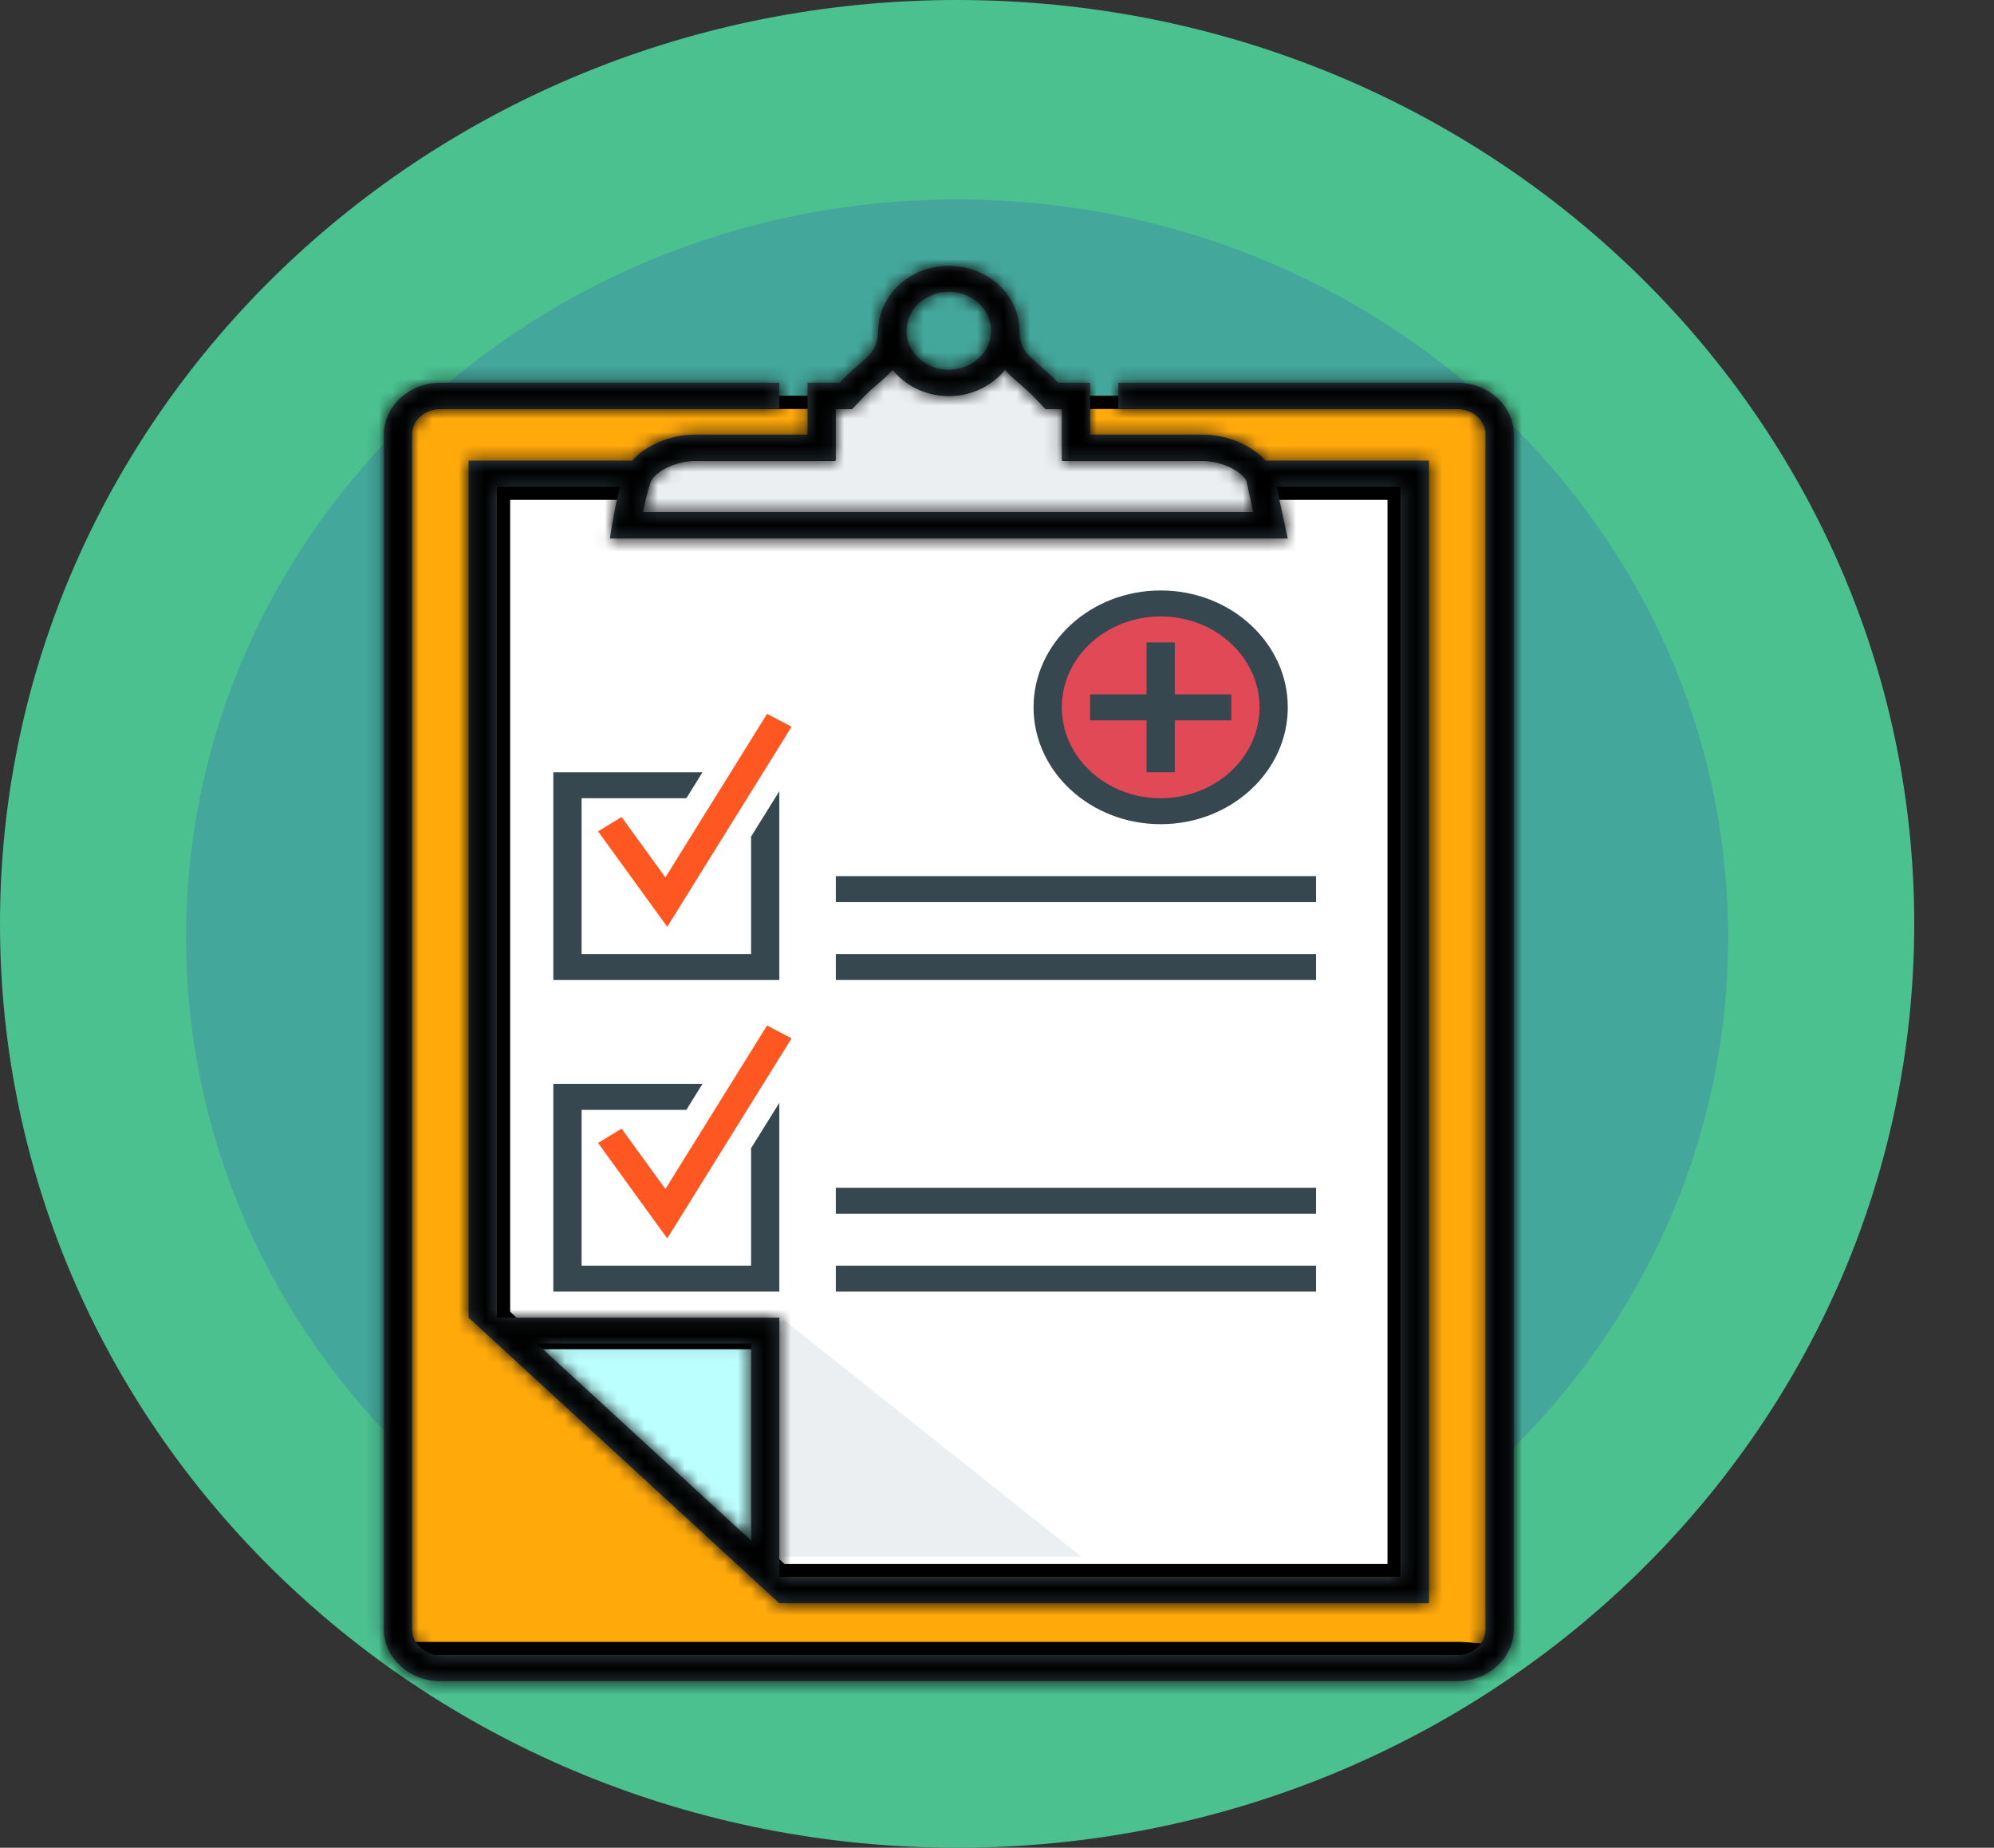<svg width="150" height="139" viewBox="0 0 150 139" fill="none" xmlns="http://www.w3.org/2000/svg">
<rect x="0" y="0" width="150" height="139" fill="#333333" stroke="none"/>
<path d="M72 139C111.765 139 144 107.884 144 69.5C144 31.116 111.765 0 72 0C32.236 0 0 31.116 0 69.5C0 107.884 32.236 139 72 139Z" fill="#4BC190"/>
<path opacity="0.3" d="M72 126C104.033 126 130 101.152 130 70.5C130 39.848 104.033 15 72 15C39.968 15 14 39.848 14 70.5C14 101.152 39.968 126 72 126Z" fill="#356CB6"/>
<path d="M31 124.015C30.77 124.015 30.577 124.025 30.414 124.041C30.428 123.898 30.438 123.732 30.438 123.538V32.698C30.438 31.397 31.603 30.268 33.125 30.268H109.625C111.147 30.268 112.313 31.397 112.313 32.698V123.538C112.313 123.879 112.236 123.99 112.202 124.025C112.166 124.063 112.08 124.117 111.841 124.134C111.601 124.152 111.301 124.127 110.91 124.092L110.856 124.087C110.491 124.054 110.069 124.015 109.625 124.015H31Z" fill="#FFA90B" stroke="black"/>
<path d="M37.875 37.105H104.875V118.155H58.82L37.875 98.9V37.105Z" fill="white" stroke="black"/>
<path d="M81.34 117.1H58.893V99.239L81.34 117.1Z" fill="#ECEFF1"/>
<path d="M57.063 117.516L39.098 101H57.063V117.516Z" fill="#BCFFFF" stroke="black"/>
<path d="M63.963 29.428C64.501 28.855 64.96 28.459 65.344 28.131L65.35 28.125C66 27.566 66.556 27.087 66.868 26.283L63.644 29.768L63.963 29.428ZM63.963 29.428L64.327 29.77M63.963 29.428L64.327 29.77M62.312 30.268V33.675V34.175H61.812H52.25C51.411 34.175 50.524 34.416 49.8 34.797C49.06 35.185 48.575 35.674 48.417 36.108C48.148 36.85 47.891 38.04 47.705 39.035H94.961L94.322 36.079C94.154 35.652 93.674 35.177 92.95 34.797C92.226 34.416 91.339 34.175 90.5 34.175H80.937H80.437V33.675V30.268H79.106H78.888L78.74 30.109L78.425 29.77C78.424 29.77 78.424 29.77 78.424 29.77C77.906 29.218 77.463 28.837 77.082 28.51C77.082 28.51 77.082 28.51 77.082 28.51C77.082 28.51 77.082 28.51 77.082 28.51L77.06 28.491C76.604 28.1 76.132 27.696 75.776 27.148C75.719 27.061 75.665 26.97 75.615 26.876C74.825 28.32 73.205 29.291 71.375 29.291C69.549 29.291 67.931 28.324 67.139 26.884C67.087 26.98 67.031 27.073 66.971 27.163C66.618 27.694 66.152 28.095 65.7 28.484L65.671 28.509L65.669 28.511C65.288 28.836 64.846 29.218 64.328 29.77L62.312 30.268ZM62.312 30.268H63.644H63.861L64.009 30.11L64.327 29.77M62.312 30.268L64.327 29.77" fill="#ECEFF1" stroke="black"/>
<mask id="path-8-inside-1_452_200" fill="white">
<path d="M60.75 28.791V32.698H52.25C50.403 32.698 48.55 33.517 47.552 34.652H35.25V99.119L58.625 120.608H107.5V34.652H95.198C94.2 33.517 92.347 32.698 90.5 32.698H82V28.791H79.592C77.775 26.851 76.787 26.834 76.683 24.921C76.683 24.909 76.688 24.896 76.688 24.884C76.688 22.192 74.305 20 71.375 20C68.749 20 66.577 21.766 66.152 24.069C66.105 24.337 66.062 24.605 66.062 24.884C66.062 24.896 66.067 24.909 66.067 24.921C65.963 26.834 64.975 26.851 63.158 28.791H60.75ZM56.5 115.892L40.38 101.073H56.5V115.892ZM96.025 36.605H105.375V118.655H58.625V99.119H37.375V36.605H46.644C46.2 38.293 45.875 40.512 45.875 40.512H96.875L96.025 36.605ZM68.192 24.855C68.192 24.741 68.213 24.632 68.228 24.523C68.243 24.431 68.247 24.339 68.27 24.249C68.589 22.938 69.856 21.954 71.375 21.954C73.103 21.954 74.503 23.221 74.554 24.798L74.55 24.814L74.556 24.939C74.522 26.529 73.111 27.814 71.375 27.814C69.632 27.814 68.213 26.519 68.192 24.921V24.855ZM62.875 30.745H64.131L64.768 30.067C65.261 29.539 65.693 29.17 66.069 28.846C66.441 28.527 66.815 28.205 67.146 27.808C68.117 28.99 69.643 29.768 71.375 29.768C73.105 29.768 74.633 28.992 75.602 27.81C75.931 28.203 76.309 28.525 76.681 28.846C77.059 29.172 77.489 29.539 77.982 30.067L78.619 30.745H79.875V34.652H90.5C92.066 34.652 93.45 35.535 93.762 36.168L94.282 38.559H48.368C48.538 37.705 48.746 36.822 48.952 36.246C49.184 35.613 50.616 34.652 52.25 34.652H62.875V30.745Z"/>
</mask>
<path d="M60.75 28.791V32.698H52.25C50.403 32.698 48.55 33.517 47.552 34.652H35.25V99.119L58.625 120.608H107.5V34.652H95.198C94.2 33.517 92.347 32.698 90.5 32.698H82V28.791H79.592C77.775 26.851 76.787 26.834 76.683 24.921C76.683 24.909 76.688 24.896 76.688 24.884C76.688 22.192 74.305 20 71.375 20C68.749 20 66.577 21.766 66.152 24.069C66.105 24.337 66.062 24.605 66.062 24.884C66.062 24.896 66.067 24.909 66.067 24.921C65.963 26.834 64.975 26.851 63.158 28.791H60.75ZM56.5 115.892L40.38 101.073H56.5V115.892ZM96.025 36.605H105.375V118.655H58.625V99.119H37.375V36.605H46.644C46.2 38.293 45.875 40.512 45.875 40.512H96.875L96.025 36.605ZM68.192 24.855C68.192 24.741 68.213 24.632 68.228 24.523C68.243 24.431 68.247 24.339 68.27 24.249C68.589 22.938 69.856 21.954 71.375 21.954C73.103 21.954 74.503 23.221 74.554 24.798L74.55 24.814L74.556 24.939C74.522 26.529 73.111 27.814 71.375 27.814C69.632 27.814 68.213 26.519 68.192 24.921V24.855ZM62.875 30.745H64.131L64.768 30.067C65.261 29.539 65.693 29.17 66.069 28.846C66.441 28.527 66.815 28.205 67.146 27.808C68.117 28.99 69.643 29.768 71.375 29.768C73.105 29.768 74.633 28.992 75.602 27.81C75.931 28.203 76.309 28.525 76.681 28.846C77.059 29.172 77.489 29.539 77.982 30.067L78.619 30.745H79.875V34.652H90.5C92.066 34.652 93.45 35.535 93.762 36.168L94.282 38.559H48.368C48.538 37.705 48.746 36.822 48.952 36.246C49.184 35.613 50.616 34.652 52.25 34.652H62.875V30.745Z" fill="#37474F"/>
<path d="M60.75 28.791V23.791H55.75V28.791H60.75ZM60.75 32.698V37.698H65.75V32.698H60.75ZM47.552 34.652V39.652H49.812L51.305 37.955L47.552 34.652ZM35.25 34.652V29.652H30.25V34.652H35.25ZM35.25 99.119H30.25V101.314L31.866 102.8L35.25 99.119ZM58.625 120.608L55.241 124.289L56.676 125.608H58.625V120.608ZM107.5 120.608V125.608H112.5V120.608H107.5ZM107.5 34.652H112.5V29.652H107.5V34.652ZM95.198 34.652L91.445 37.955L92.938 39.652H95.198V34.652ZM82 32.698H77V37.698H82V32.698ZM82 28.791H87V23.791H82V28.791ZM79.592 28.791L75.943 32.209L77.425 33.791H79.592V28.791ZM76.683 24.921H71.683V25.057L71.691 25.193L76.683 24.921ZM66.152 24.069L61.235 23.162L61.23 23.185L61.226 23.209L66.152 24.069ZM66.067 24.921L71.059 25.193L71.067 25.057V24.921H66.067ZM63.158 28.791V33.791H65.325L66.807 32.209L63.158 28.791ZM56.5 115.892L53.116 119.573L61.5 127.281V115.892H56.5ZM40.38 101.073V96.073H27.553L36.996 104.753L40.38 101.073ZM56.5 101.073H61.5V96.073H56.5V101.073ZM96.025 36.605V31.605H89.82L91.139 37.668L96.025 36.605ZM105.375 36.605H110.375V31.605H105.375V36.605ZM105.375 118.655V123.655H110.375V118.655H105.375ZM58.625 118.655H53.625V123.655H58.625V118.655ZM58.625 99.119H63.625V94.119H58.625V99.119ZM37.375 99.119H32.375V104.119H37.375V99.119ZM37.375 36.605V31.605H32.375V36.605H37.375ZM46.644 36.605L51.48 37.877L53.13 31.605H46.644V36.605ZM45.875 40.512L40.928 39.788L40.089 45.512H45.875V40.512ZM96.875 40.512V45.512H103.08L101.761 39.449L96.875 40.512ZM68.228 24.523L63.292 23.723L63.282 23.786L63.273 23.849L68.228 24.523ZM68.27 24.249L73.109 25.508L73.119 25.469L73.129 25.43L68.27 24.249ZM74.554 24.798L79.379 26.11L79.576 25.386L79.551 24.636L74.554 24.798ZM74.55 24.814L69.725 23.501L69.516 24.271L69.556 25.068L74.55 24.814ZM74.556 24.939L79.555 25.046L79.559 24.865L79.55 24.684L74.556 24.939ZM68.192 24.921H63.192V24.954L63.192 24.988L68.192 24.921ZM62.875 30.745V25.745H57.875V30.745H62.875ZM64.131 30.745V35.745H66.292L67.773 34.17L64.131 30.745ZM64.768 30.067L68.411 33.492L68.416 33.486L68.421 33.481L64.768 30.067ZM66.069 28.846L62.817 25.048L62.81 25.053L62.804 25.059L66.069 28.846ZM67.146 27.808L71.009 24.634L67.179 19.973L63.31 24.602L67.146 27.808ZM75.602 27.81L79.432 24.597L75.558 19.978L71.735 24.64L75.602 27.81ZM76.681 28.846L79.947 25.059L79.945 25.058L76.681 28.846ZM77.982 30.067L74.329 33.481L74.334 33.486L74.339 33.492L77.982 30.067ZM78.619 30.745L74.977 34.17L76.458 35.745H78.619V30.745ZM79.875 30.745H84.875V25.745H79.875V30.745ZM79.875 34.652H74.875V39.652H79.875V34.652ZM93.762 36.168L98.647 35.104L98.517 34.505L98.246 33.955L93.762 36.168ZM94.282 38.559V43.559H100.488L99.168 37.495L94.282 38.559ZM48.368 38.559L43.464 37.582L42.274 43.559H48.368V38.559ZM48.952 36.246L44.257 34.528L44.25 34.545L44.244 34.562L48.952 36.246ZM62.875 34.652V39.652H67.875V34.652H62.875ZM55.75 28.791V32.698H65.75V28.791H55.75ZM60.75 27.698H52.25V37.698H60.75V27.698ZM52.25 27.698C49.149 27.698 45.86 29.005 43.798 31.349L51.305 37.955C51.25 38.017 51.234 38.019 51.284 37.985C51.332 37.952 51.415 37.903 51.531 37.854C51.78 37.749 52.044 37.698 52.25 37.698V27.698ZM47.552 29.652H35.25V39.652H47.552V29.652ZM30.25 34.652V99.119H40.25V34.652H30.25ZM31.866 102.8L55.241 124.289L62.009 116.927L38.634 95.438L31.866 102.8ZM58.625 125.608H107.5V115.608H58.625V125.608ZM112.5 120.608V34.652H102.5V120.608H112.5ZM107.5 29.652H95.198V39.652H107.5V29.652ZM98.952 31.349C96.89 29.005 93.601 27.698 90.5 27.698V37.698C90.706 37.698 90.97 37.749 91.219 37.854C91.335 37.903 91.418 37.952 91.466 37.985C91.516 38.019 91.5 38.017 91.445 37.955L98.952 31.349ZM90.5 27.698H82V37.698H90.5V27.698ZM87 32.698V28.791H77V32.698H87ZM82 23.791H79.592V33.791H82V23.791ZM83.242 25.373C82.629 24.718 82.088 24.231 81.668 23.865C81.567 23.777 81.471 23.695 81.392 23.626C81.308 23.554 81.244 23.5 81.186 23.449C81.129 23.399 81.09 23.365 81.062 23.339C81.034 23.314 81.025 23.304 81.027 23.306C81.051 23.33 81.291 23.577 81.484 24.005C81.669 24.415 81.678 24.698 81.676 24.649L71.691 25.193C71.74 26.1 71.912 27.103 72.368 28.115C72.832 29.145 73.453 29.875 73.964 30.386C74.369 30.789 74.918 31.247 75.104 31.409C75.383 31.652 75.648 31.894 75.943 32.209L83.242 25.373ZM81.683 24.921C81.683 24.996 81.682 25.065 81.679 25.127C81.676 25.19 81.673 25.247 81.669 25.298C81.665 25.349 81.66 25.396 81.656 25.437C81.652 25.478 81.647 25.515 81.643 25.547C81.639 25.578 81.635 25.606 81.632 25.629C81.629 25.652 81.626 25.672 81.624 25.686C81.621 25.701 81.619 25.712 81.618 25.719C81.617 25.725 81.616 25.73 81.617 25.728C81.617 25.728 81.617 25.726 81.617 25.724C81.618 25.722 81.618 25.718 81.619 25.714C81.62 25.706 81.623 25.693 81.625 25.677C81.628 25.66 81.631 25.639 81.635 25.615C81.638 25.59 81.642 25.561 81.646 25.528C81.651 25.495 81.655 25.456 81.66 25.414C81.664 25.371 81.669 25.323 81.673 25.27C81.677 25.217 81.68 25.158 81.683 25.094C81.686 25.03 81.688 24.96 81.688 24.884H71.688C71.688 24.809 71.689 24.74 71.692 24.678C71.694 24.615 71.698 24.558 71.702 24.507C71.706 24.455 71.71 24.409 71.715 24.368C71.719 24.326 71.723 24.29 71.727 24.258C71.731 24.226 71.735 24.199 71.739 24.176C71.742 24.153 71.745 24.133 71.747 24.119C71.749 24.104 71.751 24.093 71.752 24.086C71.754 24.08 71.754 24.075 71.754 24.077C71.754 24.077 71.754 24.079 71.753 24.081C71.753 24.083 71.752 24.087 71.752 24.091C71.75 24.099 71.748 24.112 71.746 24.128C71.743 24.145 71.74 24.166 71.736 24.19C71.733 24.214 71.729 24.244 71.724 24.277C71.72 24.31 71.716 24.349 71.711 24.391C71.707 24.434 71.702 24.482 71.698 24.535C71.694 24.588 71.69 24.646 71.688 24.71C71.685 24.774 71.683 24.845 71.683 24.921H81.683ZM81.688 24.884C81.688 19.044 76.664 15 71.375 15V25C71.588 25 71.708 25.078 71.746 25.113C71.763 25.128 71.749 25.122 71.728 25.078C71.706 25.028 71.688 24.958 71.688 24.884H81.688ZM71.375 15C66.567 15 62.138 18.268 61.235 23.162L71.069 24.977C71.043 25.113 70.985 25.136 71.035 25.096C71.081 25.06 71.19 25 71.375 25V15ZM61.226 23.209C61.178 23.486 61.062 24.131 61.062 24.884H71.062C71.062 24.997 71.054 25.068 71.053 25.076C71.052 25.081 71.053 25.073 71.057 25.047C71.059 25.035 71.062 25.02 71.065 25C71.069 24.98 71.072 24.957 71.077 24.93L61.226 23.209ZM61.062 24.884C61.062 24.96 61.064 25.03 61.067 25.094C61.07 25.158 61.073 25.217 61.077 25.27C61.081 25.323 61.086 25.371 61.09 25.414C61.095 25.456 61.099 25.495 61.104 25.528C61.108 25.561 61.112 25.59 61.115 25.615C61.119 25.639 61.122 25.66 61.125 25.677C61.127 25.693 61.13 25.706 61.131 25.714C61.132 25.718 61.132 25.722 61.133 25.724C61.133 25.726 61.133 25.728 61.133 25.728C61.134 25.73 61.133 25.725 61.132 25.719C61.131 25.712 61.129 25.701 61.127 25.686C61.124 25.672 61.121 25.652 61.118 25.629C61.114 25.606 61.111 25.578 61.107 25.547C61.102 25.515 61.098 25.478 61.094 25.437C61.09 25.396 61.085 25.349 61.081 25.298C61.077 25.247 61.074 25.19 61.071 25.127C61.068 25.065 61.067 24.996 61.067 24.921H71.067C71.067 24.845 71.065 24.774 71.062 24.71C71.06 24.646 71.056 24.588 71.052 24.535C71.048 24.482 71.043 24.434 71.039 24.391C71.034 24.349 71.03 24.31 71.026 24.277C71.021 24.244 71.017 24.214 71.014 24.19C71.01 24.166 71.007 24.145 71.004 24.128C71.002 24.112 71 24.099 70.998 24.091C70.998 24.087 70.997 24.083 70.997 24.081C70.996 24.079 70.996 24.077 70.996 24.077C70.996 24.075 70.996 24.08 70.998 24.086C70.999 24.093 71.001 24.104 71.003 24.119C71.005 24.133 71.008 24.153 71.011 24.176C71.015 24.199 71.019 24.226 71.023 24.258C71.027 24.29 71.031 24.326 71.035 24.368C71.04 24.409 71.044 24.455 71.048 24.507C71.052 24.558 71.056 24.615 71.058 24.678C71.061 24.74 71.062 24.809 71.062 24.884H61.062ZM61.074 24.649C61.072 24.698 61.081 24.415 61.266 24.005C61.459 23.577 61.699 23.33 61.723 23.306C61.725 23.304 61.715 23.314 61.688 23.339C61.66 23.365 61.621 23.399 61.564 23.449C61.506 23.5 61.442 23.554 61.358 23.626C61.279 23.695 61.183 23.777 61.082 23.865C60.662 24.231 60.121 24.718 59.508 25.373L66.807 32.209C67.102 31.894 67.367 31.652 67.646 31.409C67.832 31.247 68.381 30.789 68.786 30.386C69.297 29.875 69.918 29.145 70.382 28.115C70.838 27.103 71.01 26.1 71.059 25.193L61.074 24.649ZM63.158 23.791H60.75V33.791H63.158V23.791ZM59.884 112.211L43.764 97.392L36.996 104.753L53.116 119.573L59.884 112.211ZM40.38 106.073H56.5V96.073H40.38V106.073ZM51.5 101.073V115.892H61.5V101.073H51.5ZM96.025 41.605H105.375V31.605H96.025V41.605ZM100.375 36.605V118.655H110.375V36.605H100.375ZM105.375 113.655H58.625V123.655H105.375V113.655ZM63.625 118.655V99.119H53.625V118.655H63.625ZM58.625 94.119H37.375V104.119H58.625V94.119ZM42.375 99.119V36.605H32.375V99.119H42.375ZM37.375 41.605H46.644V31.605H37.375V41.605ZM41.809 35.333C41.536 36.37 41.316 37.499 41.171 38.312C41.096 38.731 41.036 39.093 40.995 39.351C40.975 39.481 40.958 39.585 40.947 39.66C40.941 39.697 40.937 39.727 40.934 39.748C40.932 39.759 40.931 39.768 40.93 39.774C40.929 39.778 40.929 39.78 40.928 39.782C40.928 39.784 40.928 39.785 40.928 39.785C40.928 39.786 40.928 39.786 40.928 39.787C40.928 39.787 40.928 39.787 40.928 39.787C40.928 39.787 40.928 39.788 45.875 40.512C50.822 41.237 50.822 41.237 50.822 41.237C50.822 41.238 50.822 41.238 50.822 41.238C50.822 41.238 50.822 41.238 50.822 41.238C50.822 41.239 50.822 41.239 50.822 41.239C50.822 41.239 50.822 41.239 50.822 41.237C50.822 41.236 50.823 41.232 50.824 41.226C50.826 41.214 50.829 41.194 50.833 41.167C50.841 41.114 50.853 41.032 50.87 40.927C50.904 40.717 50.953 40.418 51.015 40.071C51.144 39.352 51.308 38.529 51.48 37.877L41.809 35.333ZM45.875 45.512H96.875V35.512H45.875V45.512ZM101.761 39.449L100.911 35.542L91.139 37.668L91.989 41.575L101.761 39.449ZM73.192 24.855C73.192 25.102 73.169 25.283 73.163 25.331C73.159 25.355 73.157 25.369 73.161 25.341C73.163 25.327 73.173 25.263 73.182 25.196L63.273 23.849C63.275 23.837 63.277 23.827 63.27 23.868C63.267 23.895 63.256 23.964 63.246 24.043C63.225 24.201 63.192 24.494 63.192 24.855H73.192ZM73.163 25.322C73.182 25.211 73.193 25.118 73.199 25.072C73.202 25.049 73.205 25.026 73.205 25.021C73.207 25.01 73.206 25.013 73.206 25.02C73.204 25.032 73.197 25.089 73.183 25.168C73.169 25.249 73.146 25.366 73.109 25.508L63.431 22.99C63.338 23.349 63.3 23.646 63.286 23.75C63.283 23.78 63.279 23.805 63.278 23.818C63.277 23.827 63.277 23.828 63.276 23.833C63.276 23.836 63.276 23.837 63.276 23.836C63.276 23.835 63.282 23.788 63.292 23.723L73.163 25.322ZM73.129 25.43C72.858 26.542 71.969 26.954 71.375 26.954V16.954C67.742 16.954 64.32 19.334 63.412 23.068L73.129 25.43ZM71.375 26.954C70.759 26.954 69.604 26.421 69.557 24.96L79.551 24.636C79.402 20.021 75.446 16.954 71.375 16.954V26.954ZM69.729 23.485L69.725 23.501L79.374 26.126L79.379 26.11L69.729 23.485ZM69.556 25.068L69.563 25.193L79.55 24.684L79.543 24.559L69.556 25.068ZM69.557 24.832C69.589 23.351 70.758 22.814 71.375 22.814V32.814C75.465 32.814 79.455 29.707 79.555 25.046L69.557 24.832ZM71.375 22.814C71.981 22.814 73.171 23.346 73.191 24.855L63.192 24.988C63.255 29.692 67.284 32.814 71.375 32.814V22.814ZM73.192 24.921V24.855H63.192V24.921H73.192ZM62.875 35.745H64.131V25.745H62.875V35.745ZM67.773 34.17L68.411 33.492L61.126 26.641L60.489 27.319L67.773 34.17ZM68.421 33.481C68.71 33.172 68.956 32.959 69.334 32.633L62.804 25.059C62.43 25.381 61.812 25.907 61.115 26.652L68.421 33.481ZM69.321 32.644C69.662 32.351 70.346 31.777 70.983 31.015L63.31 24.602C63.31 24.602 63.303 24.61 63.287 24.627C63.27 24.645 63.244 24.671 63.204 24.707C63.116 24.791 63.01 24.882 62.817 25.048L69.321 32.644ZM63.283 30.983C65.192 33.306 68.129 34.768 71.375 34.768V24.768C71.157 24.768 71.042 24.674 71.009 24.634L63.283 30.983ZM71.375 34.768C74.613 34.768 77.556 33.313 79.468 30.98L71.735 24.64C71.709 24.672 71.597 24.768 71.375 24.768V34.768ZM71.771 31.024C72.407 31.782 73.11 32.369 73.418 32.634L79.945 25.058C79.737 24.878 79.63 24.786 79.533 24.696C79.448 24.617 79.426 24.59 79.432 24.597L71.771 31.024ZM73.415 32.632C73.797 32.961 74.04 33.172 74.329 33.481L81.635 26.652C80.938 25.907 80.322 25.383 79.947 25.059L73.415 32.632ZM74.339 33.492L74.977 34.17L82.261 27.319L81.624 26.641L74.339 33.492ZM78.619 35.745H79.875V25.745H78.619V35.745ZM74.875 30.745V34.652H84.875V30.745H74.875ZM79.875 39.652H90.5V29.652H79.875V39.652ZM90.5 39.652C90.371 39.652 90.327 39.626 90.307 39.615C90.288 39.605 90.201 39.559 90.065 39.441C89.994 39.38 89.885 39.278 89.759 39.127C89.639 38.983 89.453 38.735 89.278 38.38L98.246 33.955C97.398 32.238 95.865 31.231 94.895 30.73C93.713 30.119 92.195 29.652 90.5 29.652V39.652ZM88.876 37.231L89.397 39.623L99.168 37.495L98.647 35.104L88.876 37.231ZM94.282 33.559H48.368V43.559H94.282V33.559ZM53.271 39.535C53.435 38.713 53.586 38.137 53.66 37.93L44.244 34.562C43.906 35.507 43.64 36.697 43.464 37.582L53.271 39.535ZM53.648 37.964C53.469 38.45 53.247 38.789 53.107 38.977C52.959 39.177 52.826 39.311 52.742 39.389C52.58 39.54 52.472 39.599 52.452 39.611C52.425 39.625 52.381 39.652 52.25 39.652V29.652C50.484 29.652 48.908 30.159 47.699 30.812C47.087 31.143 46.475 31.561 45.928 32.07C45.454 32.511 44.696 33.327 44.257 34.528L53.648 37.964ZM52.25 39.652H62.875V29.652H52.25V39.652ZM67.875 34.652V30.745H57.875V34.652H67.875Z" fill="black" mask="url(#path-8-inside-1_452_200)"/>
<mask id="path-10-inside-2_452_200" fill="white">
<path d="M109.625 28.791H84.125V30.745H109.625C110.798 30.745 111.75 31.622 111.75 32.698V122.562C111.75 123.638 110.798 124.515 109.625 124.515H33.125C31.952 124.515 31 123.638 31 122.562V32.698C31 31.622 31.952 30.745 33.125 30.745H58.625V28.791H33.125C30.788 28.791 28.875 30.549 28.875 32.698V122.562C28.875 124.711 30.788 126.469 33.125 126.469H109.625C111.963 126.469 113.875 124.711 113.875 122.562V32.698C113.875 30.549 111.963 28.791 109.625 28.791Z"/>
</mask>
<path d="M109.625 28.791H84.125V30.745H109.625C110.798 30.745 111.75 31.622 111.75 32.698V122.562C111.75 123.638 110.798 124.515 109.625 124.515H33.125C31.952 124.515 31 123.638 31 122.562V32.698C31 31.622 31.952 30.745 33.125 30.745H58.625V28.791H33.125C30.788 28.791 28.875 30.549 28.875 32.698V122.562C28.875 124.711 30.788 126.469 33.125 126.469H109.625C111.963 126.469 113.875 124.711 113.875 122.562V32.698C113.875 30.549 111.963 28.791 109.625 28.791Z" fill="#37474F"/>
<path d="M84.125 28.791V23.791H79.125V28.791H84.125ZM84.125 30.745H79.125V35.745H84.125V30.745ZM58.625 30.745V35.745H63.625V30.745H58.625ZM58.625 28.791H63.625V23.791H58.625V28.791ZM109.625 23.791H84.125V33.791H109.625V23.791ZM79.125 28.791V30.745H89.125V28.791H79.125ZM84.125 35.745H109.625V25.745H84.125V35.745ZM109.625 35.745C108.437 35.745 106.75 34.768 106.75 32.698H116.75C116.75 28.476 113.159 25.745 109.625 25.745V35.745ZM106.75 32.698V122.562H116.75V32.698H106.75ZM106.75 122.562C106.75 120.492 108.437 119.515 109.625 119.515V129.515C113.159 129.515 116.75 126.784 116.75 122.562H106.75ZM109.625 119.515H33.125V129.515H109.625V119.515ZM33.125 119.515C34.312 119.515 36 120.492 36 122.562H26C26 126.784 29.591 129.515 33.125 129.515V119.515ZM36 122.562V32.698H26V122.562H36ZM36 32.698C36 34.768 34.312 35.745 33.125 35.745V25.745C29.591 25.745 26 28.476 26 32.698H36ZM33.125 35.745H58.625V25.745H33.125V35.745ZM63.625 30.745V28.791H53.625V30.745H63.625ZM58.625 23.791H33.125V33.791H58.625V23.791ZM33.125 23.791C28.43 23.791 23.875 27.4 23.875 32.698H33.875C33.875 33.159 33.662 33.477 33.507 33.62C33.358 33.757 33.214 33.791 33.125 33.791V23.791ZM23.875 32.698V122.562H33.875V32.698H23.875ZM23.875 122.562C23.875 127.86 28.43 131.469 33.125 131.469V121.469C33.214 121.469 33.358 121.503 33.507 121.64C33.662 121.782 33.875 122.1 33.875 122.562H23.875ZM33.125 131.469H109.625V121.469H33.125V131.469ZM109.625 131.469C114.32 131.469 118.875 127.86 118.875 122.562H108.875C108.875 122.1 109.088 121.782 109.243 121.64C109.392 121.503 109.536 121.469 109.625 121.469V131.469ZM118.875 122.562V32.698H108.875V122.562H118.875ZM118.875 32.698C118.875 27.4 114.32 23.791 109.625 23.791V33.791C109.536 33.791 109.392 33.757 109.243 33.62C109.088 33.477 108.875 33.159 108.875 32.698H118.875Z" fill="black" mask="url(#path-10-inside-2_452_200)"/>
<path d="M87.312 61.025C92.007 61.025 95.812 57.526 95.812 53.211C95.812 48.895 92.007 45.396 87.312 45.396C82.618 45.396 78.812 48.895 78.812 53.211C78.812 57.526 82.618 61.025 87.312 61.025Z" fill="#E04955"/>
<path d="M87.312 62.001C82.04 62.001 77.75 58.057 77.75 53.21C77.75 48.364 82.04 44.419 87.312 44.419C92.585 44.419 96.875 48.364 96.875 53.21C96.875 58.057 92.585 62.001 87.312 62.001ZM87.312 46.373C83.211 46.373 79.875 49.44 79.875 53.21C79.875 56.981 83.211 60.048 87.312 60.048C91.414 60.048 94.75 56.981 94.75 53.21C94.75 49.44 91.414 46.373 87.312 46.373Z" fill="#37474F"/>
<path d="M88.375 48.327H86.25V58.094H88.375V48.327Z" fill="#37474F"/>
<path d="M92.625 52.234H82V54.187H92.625V52.234Z" fill="#37474F"/>
<path d="M99 71.769H62.875V73.723H99V71.769Z" fill="#37474F"/>
<path d="M99 65.909H62.875V67.862H99V65.909Z" fill="#37474F"/>
<path d="M56.5 86.376V95.212H43.75V83.49H51.632L52.847 81.537H41.625V97.165H58.625V82.963L56.5 86.376Z" fill="#37474F"/>
<path d="M50.195 93.163L44.991 85.985L46.759 84.903L50.055 89.447L57.703 77.145L59.547 78.114L50.195 93.163Z" fill="#FF5722"/>
<path d="M56.5 62.933V71.769H43.75V60.048H51.632L52.847 58.094H41.625V73.723H58.625V59.52L56.5 62.933Z" fill="#37474F"/>
<path d="M50.195 69.72L44.991 62.542L46.759 61.46L50.055 66.004L57.703 53.703L59.547 54.672L50.195 69.72Z" fill="#FF5722"/>
<path d="M99 95.212H62.875V97.165H99V95.212Z" fill="#37474F"/>
<path d="M99 89.351H62.875V91.305H99V89.351Z" fill="#37474F"/>
</svg>
